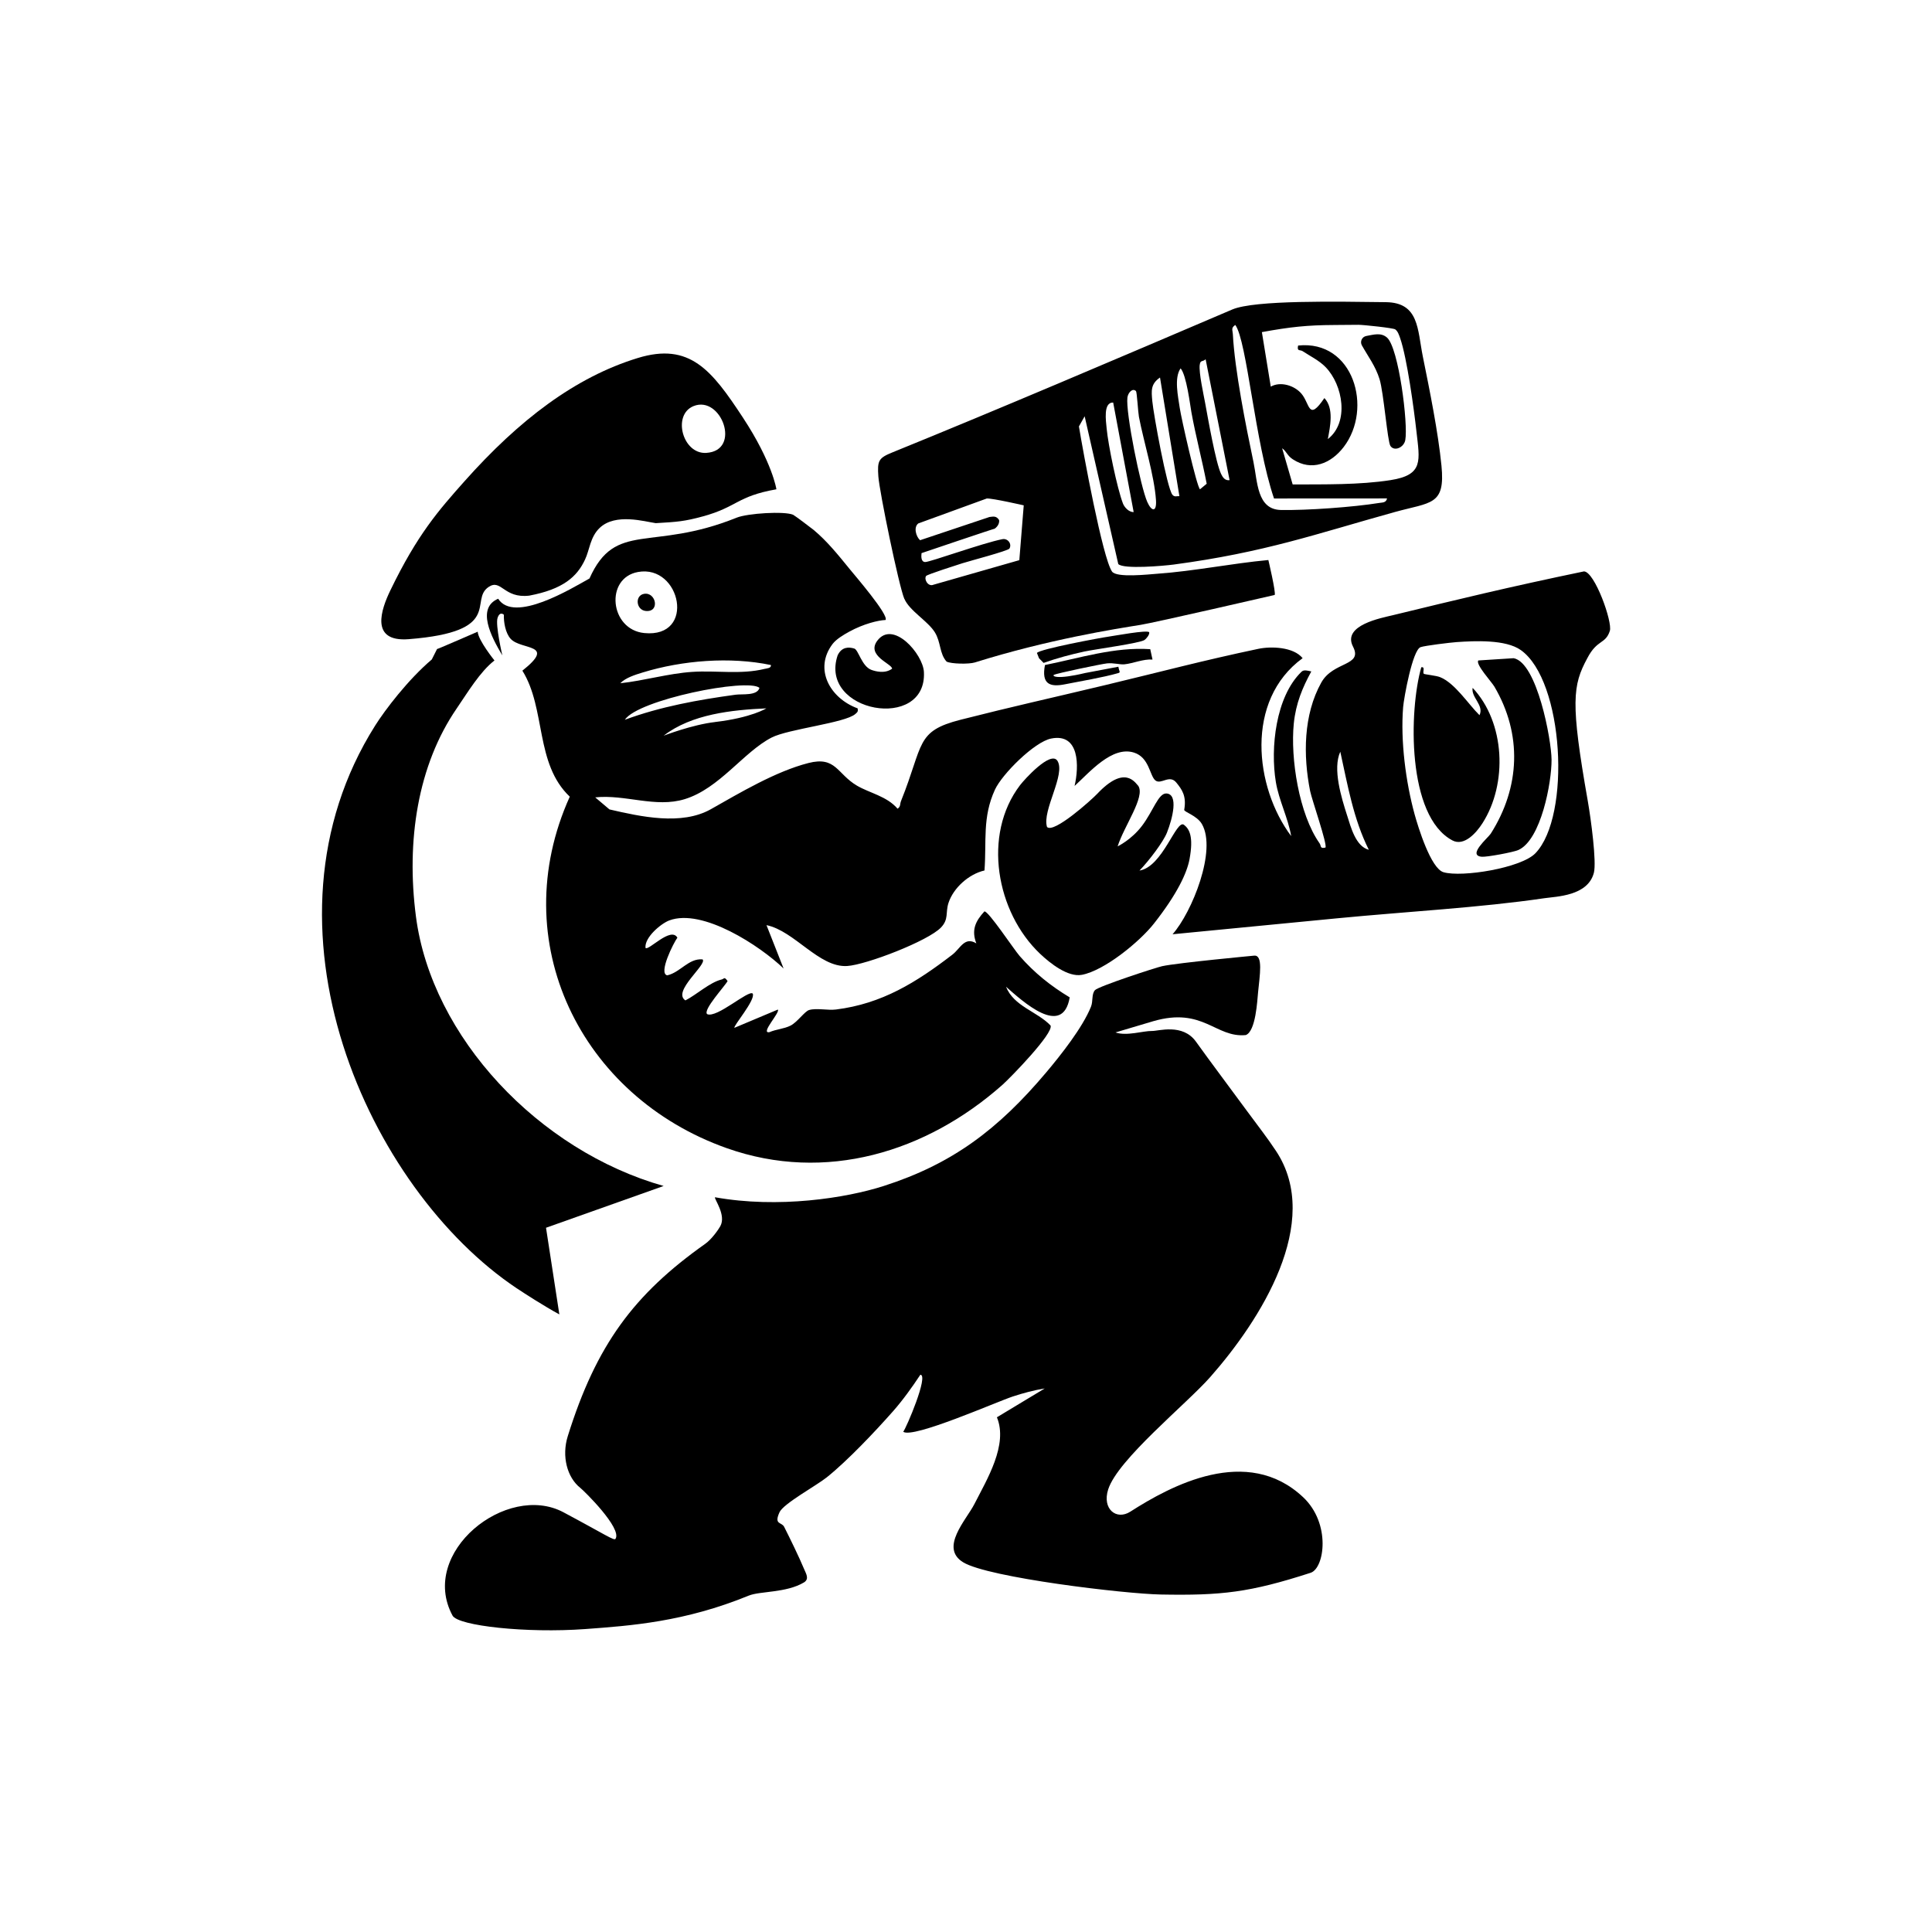 <?xml version="1.0" encoding="UTF-8"?><svg id="Layer_1" xmlns="http://www.w3.org/2000/svg" viewBox="0 0 600 600"><path d="M491.88,177.46c-23.34,4.85-39.51,8.78-59.34,13.6-3.44.84-15.8,3.08-12.35,9.75,3.16,6.12-6.13,4.49-9.85,11.16-5.59,10.01-5.65,22.72-3.47,33.69.5,2.54,5.44,16.7,4.76,17.56-1.81.41-1.24-.49-1.83-1.33-6.38-9.03-9.09-26.37-8-37.21.63-6.23,2.7-11.15,5.44-16.16-1.28-.27-2.3-.62-3.06.11-8.02,7.76-9.69,23.69-7.96,34.2.95,5.75,3.78,11.1,4.77,16.83-11.35-15.13-14.45-42.15,3.55-55.26-2.87-3.53-9.84-3.72-13.74-2.9-17.31,3.64-30.28,7.13-47.8,11.32-17.52,4.19-28.15,6.5-44.64,10.69-14.1,3.59-11.41,7.52-18.52,25.2-.44,1.09-.05,1.72-1.09,2.44-3.35-3.91-8.7-4.85-12.65-7.18-6.17-3.66-6.49-9.19-15.03-7.01-10.22,2.62-21.32,9.27-30.3,14.34-9.1,5.14-21.83,2.31-31.5.07l-4.42-3.74c9.32-.99,18.73,3.35,27.83.54,10.77-3.32,18.25-14.64,26.95-19.12,5.18-2.67,22.83-4.52,26-7.31.66-.58.92-.78.72-1.75-8.61-3.15-13.66-12.23-7.8-19.98,1.14-1.5,3.39-2.86,5.19-3.84,4.46-2.44,9.01-3.54,11.28-3.63,1.06-1.55-9.58-13.89-11.14-15.81-3.54-4.34-6.93-8.59-11.17-12.14-.74-.62-6.04-4.58-6.4-4.73-2.71-1.17-14.13-.47-17.55.91-26.47,10.68-37.6.76-45.69,18.88-5.67,3.16-23.43,14.01-28.36,6.29-6.78,2.91-2.22,11.73,1.3,17.6,0,0-2.22-9.46-1.48-11.66.73-2.2,1.96-.96,1.96-.96-.1,2.31.5,5.71,2.1,7.47,3.29,3.6,14.36,1.38,3.64,9.89,7.38,11.82,3.85,28.83,14.72,39.13-20.34,45.03,3.39,93.14,48.81,109.18,30.59,10.81,61.95,1.25,85.57-19.7,2.44-2.17,15.97-16.04,14.93-18.42-4.23-4.39-11.4-5.94-13.83-12.03,5.07,4.44,17.59,16.03,19.78,3.3-5.93-3.57-10.98-7.62-15.55-12.85-1.79-2.05-9.77-14.13-10.95-13.84-2.8,3.07-4.08,5.79-2.5,9.92-3.67-2.23-4.94,1.59-7.46,3.52-11.12,8.54-21.8,15.24-36.14,17.02-2.56.32-6.04-.52-8.34.16-1.38.41-3.67,3.8-5.78,4.85-2.07,1.03-4.4,1.1-6.5,2.01-3.09.63,3.41-6.18,2.57-7l-13.46,5.66c-.54-.42,6.6-8.64,5.67-10.62-1.27-1.28-11.18,7.76-14.17,6.37-1.35-1.31,5.52-8.68,6.36-10.27-1.08-1.5-.99-.69-1.86-.48-3.65.87-7.8,4.74-11.24,6.49-4.25-2.76,6.94-11.25,5.32-12.74-4.33-.38-6.9,4.05-10.97,4.96-2.84-.6,2.02-10.19,3.16-11.7-2.02-3.56-8.99,4.17-9.9,3.19-.39-3.23,4.79-7.58,7.39-8.55,10.33-3.86,28.23,7.93,35.49,14.93l-5.31-13.46c8.7,1.78,16.32,13.23,25.05,12.69,5.93-.37,25.18-7.78,29.16-11.98,2.46-2.6,1.33-4.59,2.31-7.61,1.54-4.71,6.36-8.98,11.18-10.08.68-9.12-.71-16.49,3.25-25.1,2.23-4.84,12.25-14.83,17.44-15.87,8.89-1.79,8.7,8.66,7.29,14.72,4.63-4.2,11.62-12.52,18.45-10.36,4.78,1.51,4.86,7.22,6.65,8.65,1.78,1.41,4.36-2,6.53.7,1.71,2.12,3.18,4.11,2.42,8.41-.12.68,3.94,1.75,5.49,4.43,4.7,8.13-3.06,27.39-9.11,34.23,17.75-1.72,31.03-3.01,51.17-4.96,21.38-2.07,44.44-3.31,64.18-6.22,3.87-.57,13.59-.66,15.49-7.9.88-3.34-.9-16.69-1.9-22.37-5.39-30.58-4.7-35.86-.14-44.28,3.08-5.94,5.64-4.27,7-8.49.88-2.75-4.69-18.34-8.02-18.47ZM194.05,223.53c4.12-6.25,38.12-13.03,41.81-9.91-.7,2.54-5.37,1.84-7.43,2.13-11.68,1.6-23.3,3.69-34.38,7.78ZM222.04,224.24c-7.15.83-15.94,4.24-15.94,4.24,8.67-6.72,21.22-8.01,31.89-8.49,0,0-4.63,2.92-15.94,4.24ZM239.41,206.53c.17,1-1.26,1.03-1.97,1.2-7.33,1.81-15.01.43-22.47.93-7.48.5-14.89,2.73-22.33,3.53,1.61-1.71,4.71-2.66,6.93-3.34,12.37-3.79,27.2-4.96,39.84-2.32ZM198.12,177.64c13.33-2.43,18.13,20.57,1.96,18.96-10.73-1.07-12.28-17.08-1.96-18.96ZM418.37,253.29c-1.78-5.55-4.57-14.51-2.13-19.84,2.28,10.33,4.07,20.91,8.86,30.46-4.09-1.05-5.6-7.1-6.73-10.63ZM476.83,264.99c-4.43,4.59-22.85,7.56-28.55,5.88-3.93-1.16-7.87-14.02-8.96-17.97-2.76-10.03-4.41-22.86-3.57-33.25.23-2.88,2.93-17.81,5.42-18.67,1.42-.49,9.22-1.43,11.19-1.57,5.72-.39,15.24-.85,19.93,2.47,13.38,9.45,15.68,51.55,4.54,63.11Z"/><path d="M351.05,469.45c-4.35,2.79-8.83-.82-6.9-6.88,2.97-9.32,24.3-26.52,31.7-34.91,15.53-17.61,35.04-48.13,20.44-70.2-2.89-4.37-5.39-7.47-9.15-12.6-4.51-6.16-11.24-15.1-15.72-21.36-4.14-5.77-11.65-3.27-13.69-3.32-2.6-.07-7.89,1.67-11.3.45l11.73-3.49c15.51-4.5,19.31,5.22,28.72,4.31,3.13-1.14,3.58-10.83,3.82-13.21.53-5.39,1.61-11.67-1.17-11.46,0,0-23.64,2.21-28.59,3.27-2,.43-19.89,6.29-20.9,7.46-1.1,1.27-.53,3.4-1.23,5.14-2.62,6.51-9.42,15.08-13.88,20.37-14.94,17.72-29.14,28.44-50.46,35.29-11.75,3.78-32.77,7.04-52.42,3.51-.34.48,3.58,5.52,1.64,9-.54.98-2.63,4.02-4.7,5.48-22.14,15.67-33.8,31.36-42.66,59.7-1.96,6.26-.2,12.84,3.87,16.06,1.23.97,13.06,12.58,10.95,15.84-.43.66-3.04-1.25-16.17-8.25-17.61-9.39-45.02,12.47-34.44,32.09,1.72,3.2,23.01,5.51,41.19,4.18,14.19-1.04,30.82-2.22,50.78-10.38,3.57-1.46,11.63-.8,17.18-4.11,1.73-1.1.63-2.7-.01-4.24-1.44-3.48-4.4-9.56-6.15-13.01-.8-1.58-3.24-.57-1.45-4.53,1.22-2.69,11.46-8.27,14.67-10.84,6.4-5.11,15.07-14.27,20.58-20.52,3.09-3.5,5.92-7.47,8.5-11.36,2.64.12-4.32,16.43-5.32,17.72,3.04,2.19,29-9.31,34.04-10.96,3.2-1.05,6.57-1.96,9.9-2.49l-14.85,8.95c3.52,8.54-3.08,19.27-7,26.96-2.52,4.93-10.89,13.59-3.45,18.09,7.88,4.77,50.22,9.79,61.32,9.99,18.86.35,27.64-.62,46.57-6.75,4.28-1.39,6.38-15.28-2.35-23.48-17.41-16.37-41.1-3.54-53.64,4.49Z"/><path d="M280.87,185.97c1.56,3.71,7.28,6.89,9.45,10.39,1.93,3.12,1.39,6.58,3.65,9.11,1.47.73,6.95.83,8.78.26,22.85-7.16,43.69-10.43,51.45-11.67,4.42-.7,41.67-9.29,41.67-9.29.41-.8-1.97-10.85-1.97-10.85-11.27,1.04-23.17,3.46-34.37,4.25-2.78.2-12.8,1.35-14.19-.68-2.91-4.24-8.92-36.82-10.27-45.06l1.78-3.15,10.44,45.89c1.64,1.68,14.14.56,17.19.16,28.45-3.81,44.1-9.49,68.64-16.3,11.28-3.13,15.77-1.99,14.54-14.42-1.04-10.49-3.68-23.47-5.79-33.9-1.69-8.38-1.12-16.75-11.48-16.87-14.86-.17-40.67-.72-47.71,2.28-35.49,15.15-72.72,31.05-105.5,44.36-4.33,1.76-4.75,2.54-4.4,7.48.36,4.9,6.37,33.99,8.06,38.01ZM414.33,100.93c1.7,0,5.92-.07,7.58-.06,1.54.01,10.75.97,11.39,1.42.82.58,1.2,1.8,1.53,2.73,2.14,6.15,4.28,21.99,5.06,28.96,1.01,9.06,2.31,13.51-8.07,15.13-9.61,1.5-20.63,1.3-30.37,1.34l-3.27-11.24c1.39.98,1.54,2.27,3.3,3.42,5.85,3.85,11.87,1.34,15.81-3.8,9.19-11.99,3.06-33.34-14.15-31.52-.42,1.92.58,1.21,1.41,1.75,2.38,1.57,5.12,2.88,7.13,4.95,5.39,5.55,7.41,17.14.69,22.35.73-3.94,1.96-9.53-1.07-12.74-5.04,7.43-4.44,1.77-7.14-1.38-2.15-2.52-6.48-3.89-9.51-2.17l-2.76-16.93c8.86-1.62,14.06-2.17,22.46-2.21ZM383.64,100.93c3.62,4.93,6.1,36.51,12.02,53.88l35.1-.02c-.29,1.38-1.42,1.24-2.48,1.41-8.02,1.3-22.44,2.33-30.47,2.18-7.49-.14-7.25-8.79-8.54-14.92-2.37-11.27-5.82-28.53-6.4-39.73-.06-1.18-.66-1.87.76-2.81ZM372.59,113.32c.18-1.63.89-.84,1.83-1.75l7.44,37.54c-1.41.22-2.12-.84-2.65-1.95-1.68-3.55-4.07-17.29-4.94-22-.53-2.9-1.97-9.3-1.69-11.84ZM366.64,114.39c1.85,2.12,2.96,11.44,3.36,13.63,1.34,7.4,3.32,14.81,4.75,22.21l-2.08,1.72c-1.03-.8-5.87-22.3-6.29-25.26-.52-3.61-1.81-9.35.27-12.3ZM360.25,117.23l6.02,36.85c-.84-.05-1.51.37-2.17-.44-1.69-2.06-5.88-25.08-6.24-29.05-.3-3.27-.54-5.32,2.39-7.35ZM350.13,123.44c.19-1.47,1.59-3.06,2.67-1.97.28.29.65,6.62.9,7.96,1.49,7.78,4.8,18.34,5.3,25.9.25,3.81-1.36,3.58-2.7.56-2.07-4.63-6.78-27.87-6.17-32.46ZM345.71,125.02l6.36,34.01c-1.55.04-2.91-1.56-3.33-2.67-1.81-4.75-4.58-18.12-5.06-23.29-.21-2.3-1.13-8.15,2.03-8.06ZM285.26,162.53l21.2-7.72c1.87-.07,11.47,2.13,11.47,2.13l-1.37,17.02s-21.11,6.06-26.66,7.63c-1.65.72-3.01-1.63-2.3-2.71.3-.46,9.71-3.45,11.25-3.95,1.97-.64,14.21-3.85,14.63-4.56,0,0,.01-.02.02-.03.83-1.45-.55-3.22-2.19-2.9-6.14,1.21-22.45,7.11-23.95,7.1-1.34,0-1.29-1.67-1.17-2.76,0,0,23.15-7.85,22.66-7.56,0,0,1.66-1.02,1.43-2.71-.83-1.3-1.68-1.13-3-.95l-21.54,7.21c-1.28-1.14-2.12-4.12-.48-5.27Z"/><path d="M270.65,208.05c-3.02-1.08-4.05-6.25-5.35-6.64-1.73-.52-3.89-.56-5.16,2.1-5.98,17.81,27.77,23.73,26.79,5.18-.3-5.63-9.63-16.27-14.5-9.68-3.44,4.65,4.64,7.15,4.62,8.66-2.24,1.66-5.19.81-6.4.38Z"/><path d="M327.3,209.59c.71-.46,14.72-3.38,16.48-3.57,2.05-.22,3.99.43,5.42.29,2.71-.27,5.82-1.69,8.72-1.48l-.7-3.22c-11.1-.75-21.94,2.77-32.7,4.92-1.13,5.93,1.5,6.92,6.18,5.99,4.87-.97,11.79-2.11,16.53-3.47.88-.25.37-.41.09-1.99l-10.31,1.95c-8.94,2.14-10.3.95-9.72.57Z"/><path d="M355.44,198.76c.58-.42,1.61-1.65,1.46-2.41-.59-.8-10.73,1.1-12.54,1.35-2.74.38-21.6,3.9-22.33,5.09l.65,1.64,1.42,1.44c4.13-1.47,8.37-2.6,12.65-3.53,3.18-.69,17.31-2.59,18.69-3.59Z"/><path d="M457.34,213.61c-.53,3.01,3.63,5.41,2.13,8.5-3.5-3.45-7.64-9.99-12.27-11.83-1.17-.47-4.85-.84-5.02-1.03-.48-.53.57-2.26-.79-2.02-3.82,13.38-4.52,46.21,9.65,53.76,3.65,1.95,7.44-2.33,9.36-5.34,7.86-12.28,7.06-31.3-3.08-42.05Z"/><path d="M470.08,204.41l-10.97.7c-.97,1.15,4.12,6.65,4.98,8.12,8.7,14.8,8.02,31.28-1.13,45.68-.79,1.24-7.39,6.75-2.8,7.16,1.53.14,9.79-1.38,11.4-2.1,7.03-3.17,10.34-21.02,10.29-28.05-.05-6.23-4.5-30.13-11.77-31.51Z"/><path d="M428.44,117.78c1.28,4.14,2.45,19.39,3.37,20.72,1.24,1.8,4.18.46,4.61-1.81.94-5.01-2.05-28.69-5.67-31.85-1.9-1.66-4.16-.9-6.42-.5-1.34.24-2.05,1.72-1.39,2.91,1.92,3.46,4.23,6.41,5.5,10.53Z"/><path d="M328.38,236.26c-2.09-3.21-10.23,5.79-11.6,7.59-11.74,15.41-7.39,39.45,6.23,52.36,3.1,2.94,8.65,7.34,12.97,6.53,7.01-1.32,17.94-10.27,22.37-15.9,7.25-9.2,10.27-15.74,11.07-20.02,1.31-7.1-.08-9.4-1.74-10.68-2.4-1.75-6.58,13.07-13.8,14.22,3.03-3.15,7.37-8.88,8.52-11.76,1.78-4.49,3.62-11.95-.15-12.18-2.51-.15-4.13,5.49-7.57,10.02-3.31,4.38-7.59,6.41-7.59,6.41,2-6.33,8.64-15.38,6.42-18.78-1.02-1.02-4.17-6.65-12.77,2.47-1.65,1.75-13.5,12.45-15.58,10.28-1.6-5.12,5.93-16.41,3.21-20.58Z"/><path d="M160.53,400.12c2.36,1.58,8.41,5.48,13.18,8.08l-4.14-26.91,36.53-12.97c-38.76-10.96-72.02-46.18-76.92-83.64-3.09-23.63.59-47.07,12.63-64.63,3.46-5.05,7.22-11.4,11.75-14.94,0,0-5.02-6.2-5.21-8.93-3.38,1.44-12.43,5.42-12.62,5.38l-1.63,3.24c-7.38,6.27-14.53,15.67-17.59,20.53-39.27,62.24-2.01,144.07,44.01,174.79Z"/><path d="M200.54,189.74c4.53.45,3.18-5.99-.55-5.31-2.89.53-2.46,5.01.55,5.31Z"/><path d="M126.92,198.5c29.8-2.32,18.63-12.11,24.85-16.23,3.92-2.59,4.66,3.65,12.59,2.71,10.44-1.97,14.84-5.83,17.33-11.21,1.4-2.89,1.56-6.99,4.55-9.83,4.9-4.66,13.92-1.97,17.41-1.47,6.7-.39,8.9-.54,14.63-2.1,10.76-2.94,10.47-6.23,22.84-8.42,0,0-1.21-8.29-10.41-22.28-9.68-14.72-16.49-23.45-32.67-18.48-19.37,5.94-36.79,19.17-53.78,38.26-8.07,9.07-14.64,16.54-23.03,33.89-2.82,5.83-6.5,16.11,5.69,15.16ZM215.38,126.12c8.61-3.49,15.03,13.85,3.95,14.53-7.35.45-10.62-11.83-3.95-14.53Z"/></svg>